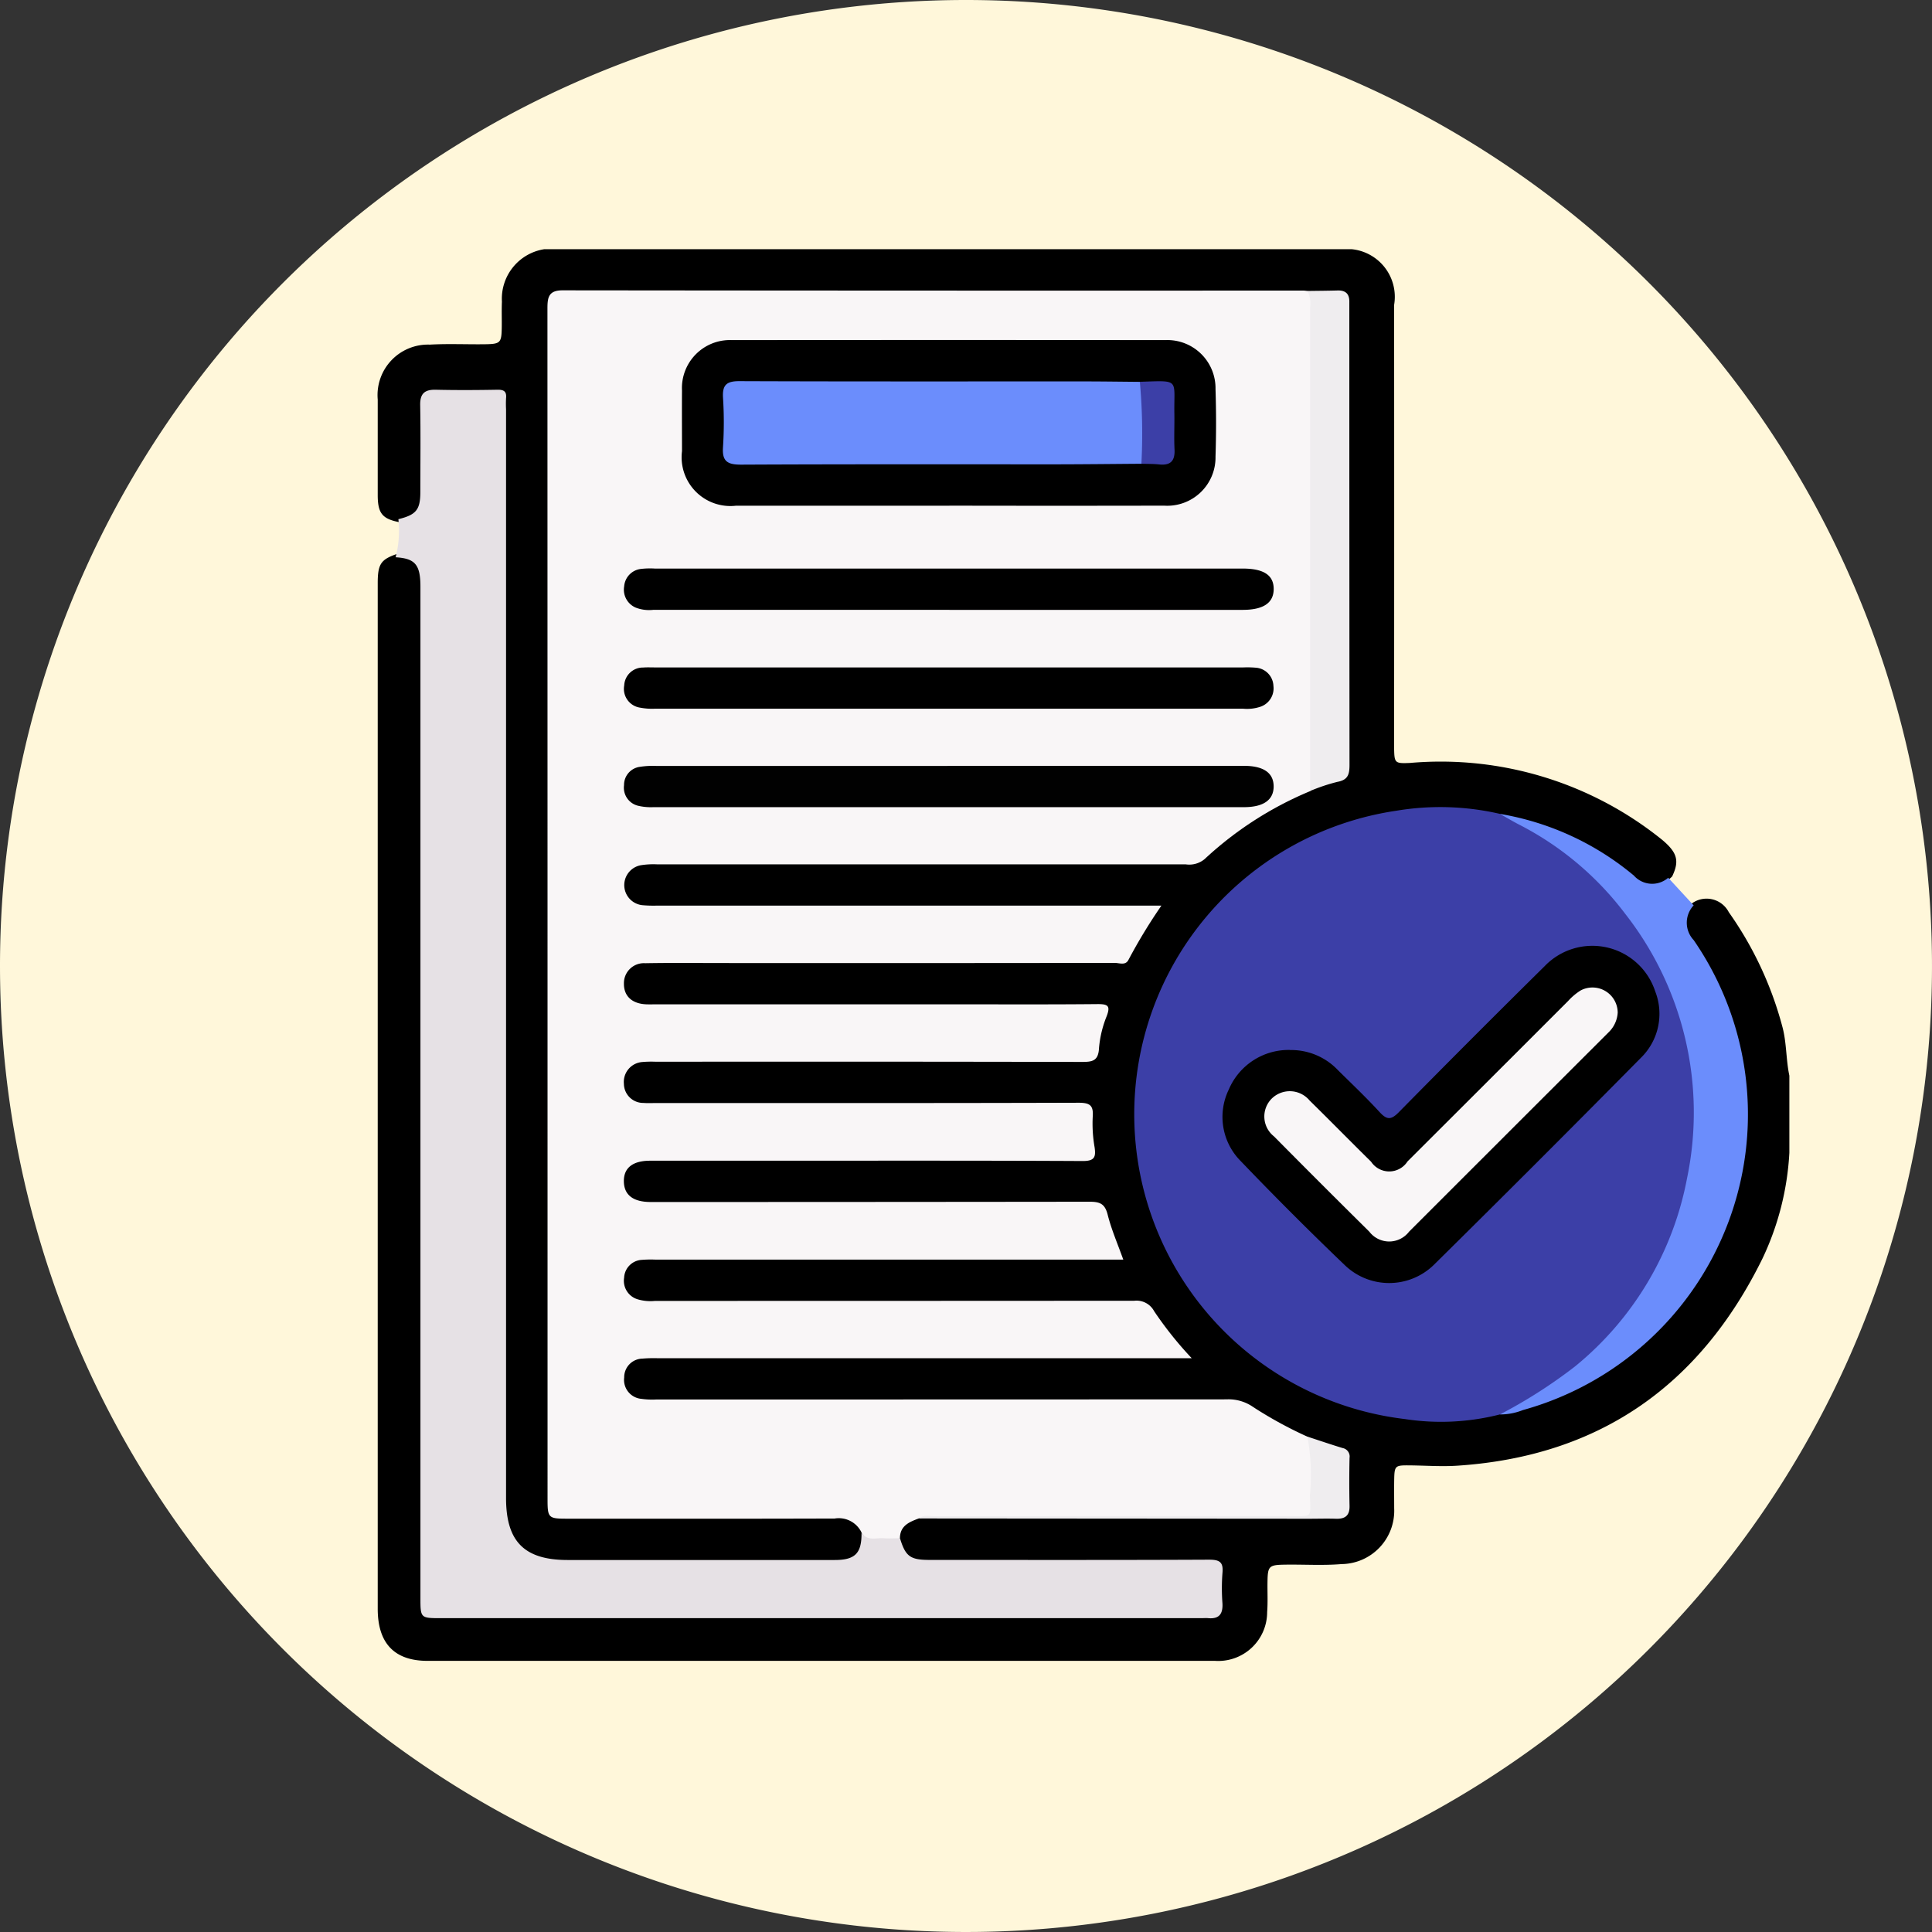 <svg xmlns="http://www.w3.org/2000/svg" xmlns:xlink="http://www.w3.org/1999/xlink" width="88" height="88" viewBox="0 0 88 88">
  <rect x="0" y="0" width="88" height="88" fill="#333333" stroke="none"/>
  <defs>
    <clipPath id="clip-path">
      <rect id="Rectángulo_44459" data-name="Rectángulo 44459" width="64.302" height="64.3" fill="none"/>
    </clipPath>
  </defs>
  <g id="Grupo_171447" data-name="Grupo 171447" transform="translate(-197 -2041)">
    <path id="Trazado_173386" data-name="Trazado 173386" d="M44,0A44,44,0,1,1,0,44,44,44,0,0,1,44,0Z" transform="translate(197 2041)" fill="#fff7da"/>
    <g id="Grupo_173391" data-name="Grupo 173391" transform="translate(214.205 2052.35)">
      <g id="Grupo_173391-2" data-name="Grupo 173391" transform="translate(0 0)" clip-path="url(#clip-path)">
        <path id="Trazado_174665" data-name="Trazado 174665" d="M7.591,0H44.353a2.178,2.178,0,0,1,1.942,2.539q.006,9.814,0,19.629c0,.188,0,.376,0,.564.013.672.028.7.725.669A16.061,16.061,0,0,1,58.5,26.9c.706.59.793.971.459,1.672-.666.641-1.077.676-1.794.1a13.828,13.828,0,0,0-18.392.918,13.715,13.715,0,0,0-.82,18.794A13.489,13.489,0,0,0,45.5,52.9a14.039,14.039,0,0,0,5.6.042,12.8,12.8,0,0,0,5.96-2.753,13.828,13.828,0,0,0,2.979-18.259c-.113-.176-.241-.342-.336-.529a1.269,1.269,0,0,1,.168-1.611,1.14,1.14,0,0,1,1.669.41,16.221,16.221,0,0,1,2.429,5.176c.209.744.17,1.52.329,2.269v3.513a12.813,12.813,0,0,1-1.226,4.819c-2.839,5.769-7.412,9-13.882,9.432-.733.05-1.461-.007-2.192-.013-.669-.006-.689.01-.7.7-.006.418,0,.836,0,1.254a2.429,2.429,0,0,1-2.4,2.542c-.854.071-1.713.013-2.57.026-.735.011-.789.064-.8.78-.008.46.02.92-.016,1.379A2.227,2.227,0,0,1,38.139,64.3Q20.2,64.3,2.271,64.3C.759,64.3,0,63.5,0,61.929Q0,46.661,0,31.392,0,23.3,0,15.214c0-.865.14-1.075.849-1.323A1.154,1.154,0,0,1,2.125,15.05a9.506,9.506,0,0,1,.022,1.065q0,22.288,0,44.576c0,1.461,0,1.461,1.443,1.461H37.008c1.251,0,1.251,0,1.244-1.248,0-.955-.025-.979-.985-.98-3.971,0-7.941,0-11.912,0-1.028,0-1.367-.228-1.693-1.063.009-.732.241-.989,1.068-1.184,5.7-.022,11.4-.005,17.1-.009.5,0,1-.03,1.5-.027.459,0,.707-.2.691-.677,0-.083,0,.021,0-.063.1-1.942.1-1.942-1.746-2.665a14.254,14.254,0,0,1-2.174-1.115,3.1,3.1,0,0,0-1.778-.482q-12.547.017-25.094.007a5.777,5.777,0,0,1-1.126-.052,1.155,1.155,0,0,1-1.035-1.212c.032-.6.428-.95,1.144-1,.292-.022.585-.012.878-.012q11.323,0,22.647,0a1.486,1.486,0,0,0,.826-.112c-.557-.642-1.01-1.337-1.579-1.937-.247-.26-.629-.184-.96-.184q-3.952-.007-7.9,0H12.953a4.2,4.2,0,0,1-.938-.052,1.155,1.155,0,0,1-.941-1.166,1.121,1.121,0,0,1,1.008-1.031,6.332,6.332,0,0,1,.939-.029H32.406c.168,0,.335,0,.5,0,.707-.015.744-.067.511-.709-.557-1.528-.557-1.528-2.167-1.528H13.06a5.154,5.154,0,0,1-1-.045,1.127,1.127,0,0,1-1-1.11,1.141,1.141,0,0,1,1.079-1.1,7.386,7.386,0,0,1,.877-.021H31.209q.345,0,.69-.006c.387,0,.592-.153.514-.577a5.566,5.566,0,0,1-.054-.876c-.017-.724-.061-.776-.8-.777q-4.517-.009-9.033,0H12.862a4.2,4.2,0,0,1-.876-.045A1.127,1.127,0,0,1,11.065,38a1.085,1.085,0,0,1,.783-1.087,3.332,3.332,0,0,1,1.119-.1q9.284,0,18.569,0c1,0,1,0,1.238-.973.312-1.264.312-1.264-.983-1.264H12.971a5.313,5.313,0,0,1-.939-.036,1.114,1.114,0,0,1-.956-1.012,1.145,1.145,0,0,1,.81-1.141,3.537,3.537,0,0,1,1.121-.089c6.629,0,13.258-.013,19.887.015a1.514,1.514,0,0,0,1.636-.939,6.561,6.561,0,0,1,.6-.958c.146-.225.09-.346-.186-.354-.167,0-.335,0-.5,0H12.983a5.985,5.985,0,0,1-1-.037.987.987,0,0,1-.9-.9,1.1,1.1,0,0,1,.66-1.169,2.877,2.877,0,0,1,1.233-.168c7.675,0,15.349-.012,23.023.014a3.179,3.179,0,0,0,2.322-.835A13.052,13.052,0,0,1,42.4,24.533a7.208,7.208,0,0,1,.936-.359.87.87,0,0,0,.706-1.007c-.019-1.776-.007-3.553-.007-5.33q0-7.274,0-14.548c0-.23,0-.46-.013-.689a.466.466,0,0,0-.507-.507c-.4-.012-.793-.021-1.191-.016-2.363.021-4.726.008-7.089.009q-12.765,0-25.532,0c-.209,0-.418,0-.627,0-1.091.006-1.142.056-1.149,1.119,0,.1,0,.209,0,.313V56.213c0,1.421,0,1.422,1.409,1.422q5.677,0,11.354,0c.629,0,1.235.05,1.47.788.076.978-.318,1.448-1.308,1.483-1.212.042-2.425.012-3.637.013q-4.233,0-8.467,0c-2.108,0-3.105-1.007-3.105-3.13q-.005-24.459,0-48.918c0-1.273,0-1.274-1.257-1.274-.481,0-.962-.014-1.442.007-.653.029-.768.134-.78.785-.024,1.212.01,2.425-.015,3.637-.018.895-.289,1.225-1.1,1.42C.225,12.3.008,12.054,0,11.237,0,9.774,0,8.31,0,6.847a2.3,2.3,0,0,1,2.373-2.5C3.21,4.3,4.048,4.341,4.884,4.33c.7-.01.753-.063.765-.746.007-.4-.01-.795.008-1.192A2.284,2.284,0,0,1,7.591,0" transform="translate(0 0)"/>
        <path id="Trazado_174666" data-name="Trazado 174666" d="M28.1,59.935a1.148,1.148,0,0,0-1.23-.65c-4.077.013-8.154.008-12.231.007-.8,0-.847-.049-.847-.859q0-27.127-.005-54.254c0-.495.039-.838.689-.837q16.873.019,33.745.011a1.755,1.755,0,0,1,.187.019c.367.2.319.561.323.887.013,1.191.006,2.381.006,3.572q0,8.586,0,17.171a1.72,1.72,0,0,1-.2,1.147,16.146,16.146,0,0,0-4.817,3.1,1.091,1.091,0,0,1-.866.238q-12.043,0-24.087,0a3.611,3.611,0,0,0-.748.045.92.92,0,0,0,.085,1.815,5.634,5.634,0,0,0,.688.02H41.753a24.644,24.644,0,0,0-1.5,2.47c-.137.271-.414.14-.623.14q-8.876.012-17.752.006c-1.212,0-2.426-.014-3.638.008a.91.91,0,0,0-.969.931c-.006.566.368.914,1.015.941.167.007.335,0,.5,0h13.3c2.258,0,4.516.012,6.774-.01.472,0,.573.093.4.55a4.983,4.983,0,0,0-.35,1.455c-.028.6-.318.631-.8.629q-9.691-.019-19.382-.008a4.754,4.754,0,0,0-.626.013.909.909,0,0,0-.832.994.879.879,0,0,0,.892.869c.187.016.376.005.564.005,6.419,0,12.838.007,19.257-.013.528,0,.679.129.641.646a6.239,6.239,0,0,0,.084,1.373c.068.457,0,.637-.543.635-4.746-.024-9.492-.014-14.239-.014q-2.728,0-5.458,0c-.8,0-1.209.329-1.2.944s.42.936,1.22.937q10.005,0,20.009-.012c.479,0,.688.113.809.594.171.678.455,1.327.71,2.042h-21.3a5.074,5.074,0,0,0-.627.011.852.852,0,0,0-.809.812.879.879,0,0,0,.607.982,2.064,2.064,0,0,0,.8.076q10.915,0,21.828-.007a.908.908,0,0,1,.907.476,16.7,16.7,0,0,0,1.711,2.141H18.8a6.132,6.132,0,0,0-.689.018.848.848,0,0,0-.828.859.866.866,0,0,0,.776.973,3.548,3.548,0,0,0,.687.03q12.984,0,25.968-.006a1.961,1.961,0,0,1,1.224.353A18.631,18.631,0,0,0,48.4,55.555a.784.784,0,0,1,.322.767c.012.731.021,1.462,0,2.192-.021.666-.1.727-.785.727q-8.27,0-16.541,0a2.263,2.263,0,0,0-.684.036c-.436.163-.866.33-.869.906-.749.358-1.468.254-1.747-.252" transform="translate(-6.057 -1.468)" fill="#f9f6f7"/>
        <path id="Trazado_174667" data-name="Trazado 174667" d="M78.127,72.995a10.854,10.854,0,0,1-4.344.214A13.978,13.978,0,0,1,73.4,45.5a12.11,12.11,0,0,1,4.724.146,12.8,12.8,0,0,1,5.874,4.517,15.077,15.077,0,0,1,2.4,4.513,13.862,13.862,0,0,1,.643,3.267,14.86,14.86,0,0,1-3.185,10.737,15.091,15.091,0,0,1-4.073,3.583,9.855,9.855,0,0,1-1.653.734" transform="translate(-26.999 -19.923)" fill="#3c3fa7"/>
        <path id="Trazado_174668" data-name="Trazado 174668" d="M22.679,63.49c.26.391.661.221,1.01.248.244.018.492,0,.738,0,.252.827.464.987,1.345.987,4.244,0,8.488.009,12.732-.011.487,0,.661.114.611.612a9.2,9.2,0,0,0,0,1.378c.025.474-.145.72-.646.674-.1-.01-.209,0-.313,0H3.527c-.943,0-.943,0-.943-.939V20.4c0-1.007-.239-1.29-1.13-1.344a4.827,4.827,0,0,0,.126-1.735c.812-.2,1-.428,1-1.247,0-1.316.017-2.633-.007-3.949-.009-.522.2-.708.7-.7.939.022,1.881.017,2.821,0,.3-.006.422.086.39.388a4.818,4.818,0,0,0,0,.5V61.907c0,1.983.834,2.822,2.808,2.822q6.081,0,12.162,0c.934,0,1.231-.307,1.221-1.238" transform="translate(-0.639 -5.023)" fill="#e6e1e5"/>
        <path id="Trazado_174669" data-name="Trazado 174669" d="M91.2,73.236a22.751,22.751,0,0,0,3.41-2.181,14.528,14.528,0,0,0,5.106-8.58,14.676,14.676,0,0,0-2.813-12.032,14.114,14.114,0,0,0-4.843-4.072c-.294-.152-.578-.323-.867-.485a12.828,12.828,0,0,1,6.1,2.809,1.113,1.113,0,0,0,1.564.1l1.159,1.257a1.154,1.154,0,0,0,0,1.581A13.977,13.977,0,0,1,92.241,73.04a2.817,2.817,0,0,1-1.036.2" transform="translate(-40.077 -20.164)" fill="#6b8dfc"/>
        <path id="Trazado_174670" data-name="Trazado 174670" d="M75.668,26.154l0-22.05a1.188,1.188,0,0,0-.123-.727c.459-.007.919-.009,1.378-.022.369-.01.541.163.531.529,0,.126,0,.251,0,.377q0,10.351.008,20.7c0,.434-.067.69-.556.777a8.4,8.4,0,0,0-1.241.416" transform="translate(-33.199 -1.474)" fill="#efedef"/>
        <path id="Trazado_174671" data-name="Trazado 174671" d="M43.985,100.215c.221-.181.483-.1.725-.1q8.084-.008,16.167-.005c1.043,0,.941.108.913-.951a9.693,9.693,0,0,0-.115-2.67c.532.174,1.062.355,1.6.519a.391.391,0,0,1,.319.448q-.024,1.1,0,2.193c.008.441-.207.593-.617.58s-.836,0-1.253,0l-17.734-.013" transform="translate(-19.329 -42.402)" fill="#efedef"/>
        <path id="Trazado_174672" data-name="Trazado 174672" d="M36.9,14.925q-4.858,0-9.717,0a2.222,2.222,0,0,1-2.464-2.485c0-.92-.007-1.839,0-2.758a2.186,2.186,0,0,1,2.271-2.3q9.873-.009,19.747,0A2.194,2.194,0,0,1,49.02,9.615q.05,1.535,0,3.071a2.2,2.2,0,0,1-2.343,2.237q-4.891.01-9.78,0" transform="translate(-10.86 -3.241)"/>
        <path id="Trazado_174673" data-name="Trazado 174673" d="M34.788,35.861q-6.678,0-13.356,0a2.892,2.892,0,0,1-.684-.047.864.864,0,0,1-.726-1.011.854.854,0,0,1,.869-.817c.166-.013.334-.005.5-.005H48.23a4.6,4.6,0,0,1,.563.013.863.863,0,0,1,.8.832.883.883,0,0,1-.581.942,1.931,1.931,0,0,1-.8.094H34.788" transform="translate(-8.795 -14.931)"/>
        <path id="Trazado_174674" data-name="Trazado 174674" d="M34.83,27.825H21.347a1.688,1.688,0,0,1-.8-.1.888.888,0,0,1-.529-.971.864.864,0,0,1,.764-.792,3.576,3.576,0,0,1,.626-.017H48.186c.961,0,1.418.3,1.417.932s-.469.95-1.415.95H34.83" transform="translate(-8.793 -11.398)"/>
        <path id="Trazado_174675" data-name="Trazado 174675" d="M34.767,41.981H48.247c.9,0,1.355.323,1.356.938s-.464.944-1.354.944q-13.45,0-26.9,0a2.535,2.535,0,0,1-.682-.061.845.845,0,0,1-.653-.941.83.83,0,0,1,.71-.833,3.78,3.78,0,0,1,.748-.043q6.647,0,13.293,0" transform="translate(-8.795 -18.448)" fill="#010101"/>
        <path id="Trazado_174676" data-name="Trazado 174676" d="M71.715,61.356a2.933,2.933,0,0,1,2.191.914c.64.632,1.293,1.251,1.9,1.913.327.355.518.367.871.008q3.3-3.352,6.647-6.657a3.012,3.012,0,0,1,5.035,1.151,2.8,2.8,0,0,1-.648,3.021q-4.693,4.753-9.446,9.445a2.914,2.914,0,0,1-4.042.006q-2.423-2.32-4.745-4.744a2.851,2.851,0,0,1-.541-3.261,2.959,2.959,0,0,1,2.778-1.8" transform="translate(-30.171 -24.878)"/>
        <path id="Trazado_174677" data-name="Trazado 174677" d="M47.111,14.484c-1.316.009-2.631.025-3.947.026-4.764,0-9.528-.009-14.292.014-.621,0-.868-.151-.821-.8a17.6,17.6,0,0,0,0-2.255c-.034-.583.17-.75.749-.748,5.224.02,10.448.011,15.672.012.857,0,1.712.013,2.569.02a.6.6,0,0,1,.277.524c.033.925.035,1.852,0,2.778a.561.561,0,0,1-.206.433" transform="translate(-12.324 -4.71)" fill="#6b8dfc"/>
        <path id="Trazado_174678" data-name="Trazado 174678" d="M62,14.49a26.115,26.115,0,0,0-.07-3.734c1.855-.056,1.545-.153,1.572,1.46.009.542-.02,1.085.007,1.626.026.519-.183.733-.7.679-.269-.029-.541-.022-.811-.031" transform="translate(-27.216 -4.716)" fill="#3c3fa7"/>
        <path id="Trazado_174679" data-name="Trazado 174679" d="M88.138,61.146a1.348,1.348,0,0,1-.415.884q-4.545,4.539-9.087,9.08a1.139,1.139,0,0,1-1.81,0q-2.183-2.159-4.343-4.341a1.153,1.153,0,0,1-.1-1.723,1.174,1.174,0,0,1,1.723.09c.939.922,1.86,1.862,2.8,2.787a.991.991,0,0,0,1.661-.014q3.66-3.651,7.315-7.307a2.706,2.706,0,0,1,.57-.48,1.149,1.149,0,0,1,1.687,1.025" transform="translate(-31.66 -26.359)" fill="#f9f6f7"/>
      </g>
    </g>
  </g>
</svg>
